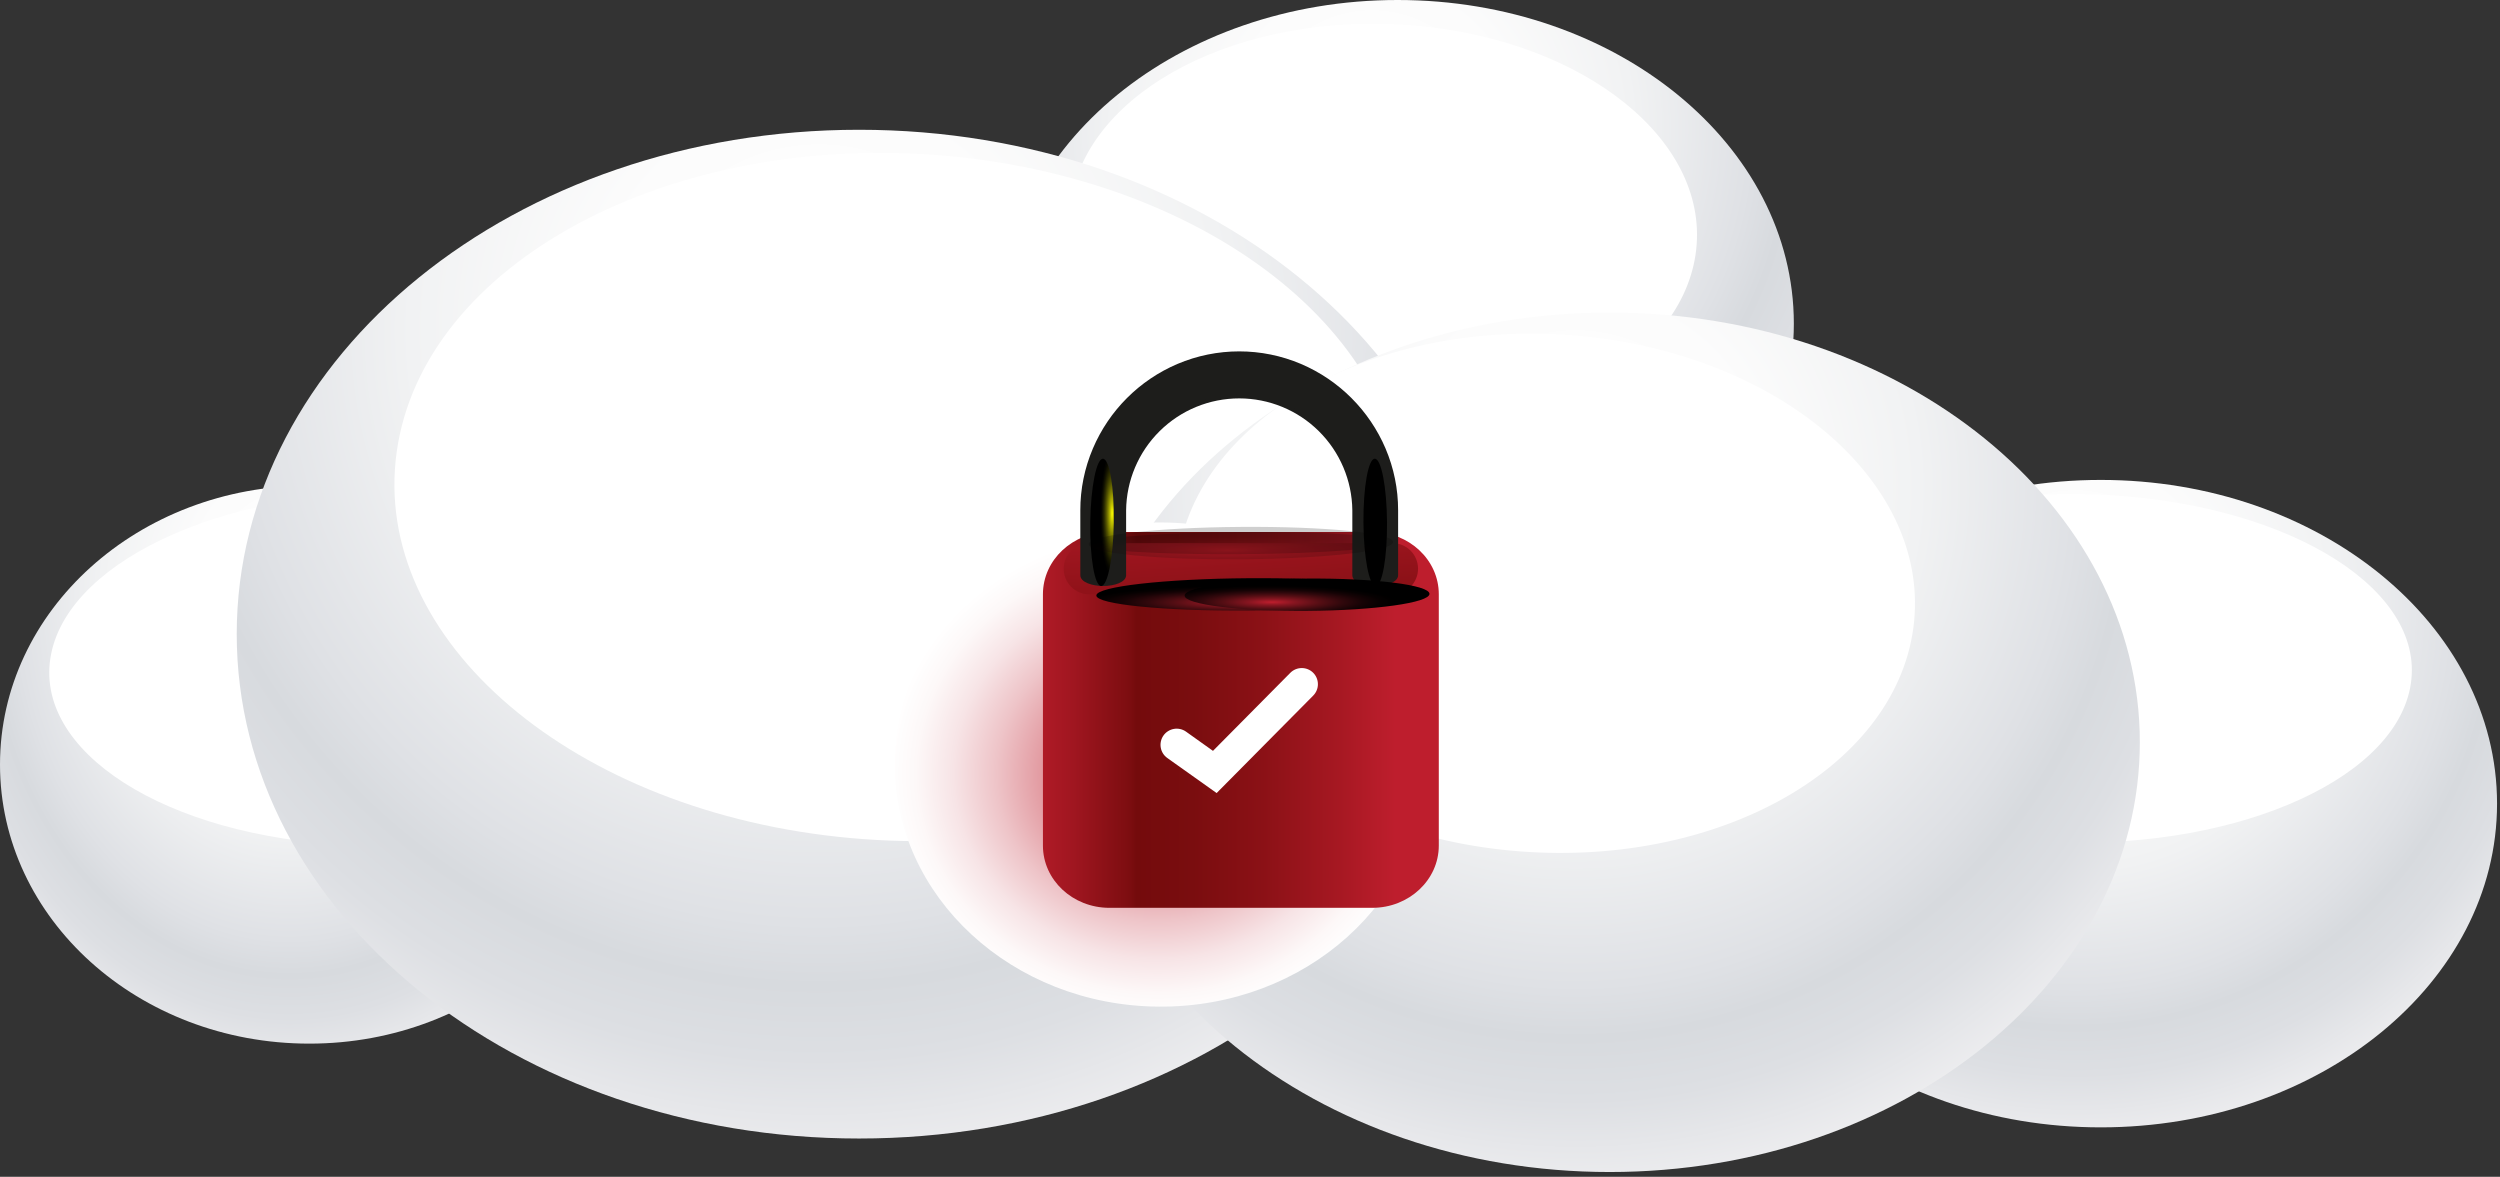 <svg width="478" height="225" viewBox="0 0 478 225" fill="none" xmlns="http://www.w3.org/2000/svg">
<rect x="0" y="0" width="478" height="225" fill="#333333" stroke="none"/>
<g clip-path="url(#clip0_120_2589)">
<path d="M118.293 146.191C118.293 175.653 91.812 199.542 59.144 199.542C26.476 199.542 0 175.666 0 146.191C0 116.716 26.484 92.838 59.144 92.838C91.804 92.838 118.293 116.724 118.293 146.191Z" fill="url(#paint0_radial_120_2589)"/>
<path d="M137.615 130.837C133.902 149.434 102.268 163.183 66.958 161.59C31.647 159.998 6.069 143.615 9.776 125.039C13.483 106.463 45.118 92.691 80.441 94.273C115.738 95.903 141.33 112.238 137.615 130.837Z" fill="white"/>
<path d="M342.982 61.889C342.982 96.076 309.06 123.777 267.216 123.777C225.373 123.777 191.453 96.076 191.453 61.889C191.453 27.701 225.376 0 267.216 0C309.057 0 342.982 27.709 342.982 61.889Z" fill="url(#paint1_radial_120_2589)"/>
<path d="M324.185 48.702C320.997 70.129 291.669 85.206 258.673 82.432C225.677 79.659 201.55 60.013 204.735 38.616C207.92 17.219 237.245 2.102 270.252 4.864C303.245 7.672 327.386 27.266 324.185 48.702Z" fill="white"/>
<path d="M477.435 153.659C477.435 187.838 443.512 215.552 401.664 215.552C359.815 215.552 325.906 187.838 325.906 153.659C325.906 119.479 359.831 91.762 401.664 91.762C443.497 91.762 477.435 119.474 477.435 153.659Z" fill="url(#paint2_radial_120_2589)"/>
<path d="M283.226 121.25C283.226 174.512 229.951 217.685 164.248 217.685C98.545 217.685 45.262 174.507 45.262 121.25C45.262 67.994 98.524 24.812 164.248 24.812C229.972 24.812 283.226 67.983 283.226 121.25Z" fill="url(#paint3_radial_120_2589)"/>
<path d="M267.961 103.729C262.892 139.753 215.783 165.032 162.726 160.244C109.669 155.456 70.796 122.363 75.855 86.365C80.913 50.368 128.017 25.056 181.092 29.808C234.144 34.649 273.023 67.679 267.961 103.729Z" fill="white"/>
<path d="M460.808 131.564C457.19 149.857 425.616 162.981 390.285 160.913C354.954 158.846 329.265 142.332 332.883 124.058C336.501 105.783 368.041 92.633 403.406 94.672C438.732 96.792 464.426 113.272 460.808 131.564Z" fill="white"/>
<path d="M409.136 141.92C409.136 187.311 363.746 224.09 307.769 224.09C251.791 224.09 206.38 187.3 206.38 141.92C206.38 96.54 251.77 59.758 307.758 59.758C363.746 59.758 409.136 96.54 409.136 141.92Z" fill="url(#paint4_radial_120_2589)"/>
<path d="M365.829 120.085C362.156 147.265 327.685 166.287 288.838 162.632C249.991 158.977 221.511 133.954 225.182 106.809C228.852 79.664 263.315 60.595 302.167 64.234C341.003 67.936 369.497 92.898 365.829 120.085Z" fill="white"/>
<path style="mix-blend-mode:multiply" d="M272.7 146.52C272.527 172.088 249.64 192.658 221.577 192.469C193.513 192.28 170.91 171.406 171.08 145.835C171.251 120.264 194.138 99.704 222.198 99.896C250.259 100.087 272.87 120.97 272.7 146.52Z" fill="url(#paint5_radial_120_2589)"/>
<path d="M275.098 161.679C275.098 168.239 269.407 173.575 262.394 173.575H212.113C205.097 173.575 199.409 168.252 199.409 161.679V113.618C199.409 107.059 205.097 101.722 212.113 101.722H262.394C269.407 101.722 275.098 107.051 275.098 113.618V161.679Z" fill="url(#paint6_linear_120_2589)"/>
<path d="M271.128 108.738C271.129 109.381 271.003 110.018 270.757 110.612C270.511 111.206 270.151 111.746 269.696 112.201C269.241 112.656 268.701 113.017 268.107 113.262C267.512 113.508 266.875 113.634 266.232 113.634H208.277C207.633 113.635 206.996 113.509 206.402 113.263C205.807 113.017 205.267 112.657 204.812 112.202C204.357 111.747 203.996 111.207 203.75 110.613C203.504 110.018 203.378 109.381 203.378 108.738C203.378 108.095 203.505 107.458 203.751 106.864C203.997 106.269 204.358 105.73 204.813 105.275C205.268 104.82 205.808 104.46 206.402 104.214C206.997 103.968 207.634 103.841 208.277 103.842H266.232C266.875 103.841 267.512 103.968 268.106 104.214C268.7 104.46 269.24 104.82 269.695 105.275C270.15 105.73 270.51 106.27 270.756 106.864C271.002 107.458 271.129 108.095 271.128 108.738Z" fill="url(#paint7_linear_120_2589)"/>
<path style="mix-blend-mode:screen" opacity="0.19" d="M237.274 105.959C221.196 106.075 208.151 105.219 208.151 104.049C208.151 102.879 221.165 101.837 237.24 101.719C253.316 101.601 266.364 102.457 266.364 103.629C266.364 104.802 253.345 105.852 237.274 105.959Z" fill="url(#paint8_radial_120_2589)"/>
<path d="M262.945 112.046C260.822 112.046 258.566 111.322 258.566 109.981V97.563C258.503 91.869 256.197 86.429 252.148 82.425C248.099 78.42 242.634 76.174 236.94 76.174C231.245 76.174 225.78 78.42 221.731 82.425C217.682 86.429 215.376 91.869 215.314 97.563V109.981C215.314 111.322 213.06 112.046 210.937 112.046C208.815 112.046 206.558 111.322 206.558 109.981V97.563C206.553 93.506 207.37 89.49 208.959 85.757C212.059 78.48 217.855 72.684 225.132 69.584C228.866 68 232.882 67.184 236.938 67.184C240.995 67.184 245.01 68 248.745 69.584C256.021 72.686 261.816 78.481 264.918 85.757C266.507 89.49 267.324 93.506 267.319 97.563V109.981C267.324 111.322 265.067 112.046 262.945 112.046Z" fill="#1D1D1B"/>
<path d="M264.511 85.93C261.455 78.76 255.745 73.049 248.575 69.993C244.894 68.431 240.938 67.627 236.94 67.627C232.942 67.627 228.985 68.431 225.305 69.993C218.135 73.049 212.424 78.76 209.368 85.93C207.804 89.608 207 93.566 207.007 97.563V109.981C207.007 110.876 208.767 111.6 210.943 111.6C213.118 111.6 214.878 110.876 214.878 109.981V97.563C214.885 91.712 217.213 86.101 221.351 81.964C225.489 77.826 231.1 75.499 236.952 75.493C242.803 75.499 248.413 77.826 252.551 81.964C256.689 86.102 259.016 91.712 259.022 97.563V109.981C259.022 110.876 260.783 111.6 262.958 111.6C265.133 111.6 266.894 110.876 266.894 109.981V97.563C266.893 93.564 266.083 89.607 264.511 85.93Z" fill="#1D1D1B"/>
<path style="mix-blend-mode:screen" d="M238.744 116.743C222.665 116.858 209.62 115.567 209.62 113.857C209.62 112.146 222.629 110.671 238.704 110.553C254.78 110.435 267.828 111.729 267.828 113.439C267.828 115.15 254.814 116.625 238.744 116.743Z" fill="url(#paint9_radial_120_2589)"/>
<path style="mix-blend-mode:screen" d="M249.934 116.806C237.001 116.9 226.512 115.591 226.499 113.883C226.486 112.175 236.957 110.716 249.887 110.622C262.816 110.527 273.306 111.837 273.316 113.545C273.327 115.253 262.861 116.711 249.934 116.806Z" fill="url(#paint10_radial_120_2589)"/>
<path style="mix-blend-mode:screen" d="M260.691 99.893C260.644 93.171 261.612 87.717 262.858 87.706C264.104 87.696 265.149 93.137 265.199 99.862C265.248 106.586 264.278 112.039 263.034 112.046C261.79 112.054 260.736 106.615 260.691 99.893Z" fill="url(#paint11_radial_120_2589)"/>
<path style="mix-blend-mode:screen" d="M208.458 99.846C208.552 93.124 209.636 87.69 210.882 87.706C212.128 87.722 213.057 93.187 212.963 99.909C212.868 106.631 211.785 112.062 210.538 112.046C209.292 112.031 208.363 106.565 208.458 99.846Z" fill="url(#paint12_radial_120_2589)"/>
<path style="mix-blend-mode:screen" opacity="0.19" d="M237.28 106.933C221.204 107.048 208.156 105.757 208.156 104.047C208.156 102.336 221.165 100.861 237.24 100.743C253.316 100.625 266.364 101.919 266.364 103.629C266.364 105.34 253.345 106.815 237.28 106.933Z" fill="url(#paint13_radial_120_2589)"/>
<path d="M251.075 128.628C250.787 128.343 250.445 128.116 250.07 127.963C249.694 127.809 249.292 127.73 248.886 127.732C248.48 127.734 248.078 127.816 247.704 127.972C247.33 128.129 246.99 128.358 246.704 128.647L231.922 143.565L226.771 139.892C226.441 139.657 226.067 139.489 225.671 139.399C225.275 139.308 224.865 139.296 224.465 139.364C224.065 139.432 223.682 139.578 223.338 139.793C222.994 140.009 222.696 140.29 222.461 140.621C222.226 140.952 222.058 141.326 221.967 141.722C221.877 142.118 221.865 142.528 221.933 142.928C222 143.328 222.146 143.711 222.362 144.055C222.578 144.399 222.859 144.697 223.19 144.932L232.62 151.631L251.096 132.986C251.669 132.405 251.988 131.62 251.984 130.803C251.98 129.986 251.654 129.205 251.075 128.628Z" fill="white"/>
</g>
<defs>
<radialGradient id="paint0_radial_120_2589" cx="0" cy="0" r="1" gradientUnits="userSpaceOnUse" gradientTransform="translate(55.35 114.178) scale(109.396 136.745)">
<stop stop-color="white"/>
<stop offset="0.18" stop-color="#FCFCFC"/>
<stop offset="0.33" stop-color="#F1F2F3"/>
<stop offset="0.48" stop-color="#DFE1E5"/>
<stop offset="0.53" stop-color="#D7DADE"/>
<stop offset="0.59" stop-color="#DDDFE3"/>
<stop offset="0.68" stop-color="#EEEEF0"/>
<stop offset="0.72" stop-color="#F7F6F8"/>
</radialGradient>
<radialGradient id="paint1_radial_120_2589" cx="0" cy="0" r="1" gradientUnits="userSpaceOnUse" gradientTransform="translate(262.352 24.755) scale(150.413 150.413)">
<stop stop-color="white"/>
<stop offset="0.18" stop-color="#FCFCFC"/>
<stop offset="0.33" stop-color="#F1F2F3"/>
<stop offset="0.48" stop-color="#DFE1E5"/>
<stop offset="0.53" stop-color="#D7DADE"/>
<stop offset="0.59" stop-color="#DDDFE3"/>
<stop offset="0.68" stop-color="#EEEEF0"/>
<stop offset="0.72" stop-color="#F7F6F8"/>
</radialGradient>
<radialGradient id="paint2_radial_120_2589" cx="0" cy="0" r="1" gradientUnits="userSpaceOnUse" gradientTransform="translate(396.805 116.522) scale(150.421 150.421)">
<stop stop-color="white"/>
<stop offset="0.18" stop-color="#FCFCFC"/>
<stop offset="0.33" stop-color="#F1F2F3"/>
<stop offset="0.48" stop-color="#DFE1E5"/>
<stop offset="0.53" stop-color="#D7DADE"/>
<stop offset="0.59" stop-color="#DDDFE3"/>
<stop offset="0.68" stop-color="#EEEEF0"/>
<stop offset="0.72" stop-color="#F7F6F8"/>
</radialGradient>
<radialGradient id="paint3_radial_120_2589" cx="0" cy="0" r="1" gradientUnits="userSpaceOnUse" gradientTransform="translate(156.605 63.387) scale(235.11 235.11)">
<stop stop-color="white"/>
<stop offset="0.18" stop-color="#FCFCFC"/>
<stop offset="0.33" stop-color="#F1F2F3"/>
<stop offset="0.48" stop-color="#DFE1E5"/>
<stop offset="0.53" stop-color="#D7DADE"/>
<stop offset="0.59" stop-color="#DDDFE3"/>
<stop offset="0.68" stop-color="#EEEEF0"/>
<stop offset="0.72" stop-color="#F7F6F8"/>
</radialGradient>
<radialGradient id="paint4_radial_120_2589" cx="0" cy="0" r="1" gradientUnits="userSpaceOnUse" gradientTransform="translate(301.257 92.623) scale(200.319 200.319)">
<stop stop-color="white"/>
<stop offset="0.18" stop-color="#FCFCFC"/>
<stop offset="0.33" stop-color="#F1F2F3"/>
<stop offset="0.48" stop-color="#DFE1E5"/>
<stop offset="0.53" stop-color="#D7DADE"/>
<stop offset="0.59" stop-color="#DDDFE3"/>
<stop offset="0.68" stop-color="#EEEEF0"/>
<stop offset="0.72" stop-color="#F7F6F8"/>
</radialGradient>
<radialGradient id="paint5_radial_120_2589" cx="0" cy="0" r="1" gradientUnits="userSpaceOnUse" gradientTransform="translate(221.091 148.166) rotate(0.579) scale(51.051 46.411)">
<stop stop-color="#BE1E2D"/>
<stop offset="0.2" stop-color="#D05D68"/>
<stop offset="0.41" stop-color="#E1969D"/>
<stop offset="0.6" stop-color="#EEC4C8"/>
<stop offset="0.76" stop-color="#F7E4E6"/>
<stop offset="0.9" stop-color="#FDF8F8"/>
<stop offset="1" stop-color="white"/>
</radialGradient>
<linearGradient id="paint6_linear_120_2589" x1="146.073" y1="137.649" x2="266.744" y2="137.649" gradientUnits="userSpaceOnUse">
<stop offset="0.38" stop-color="#BE1E2D"/>
<stop offset="0.42" stop-color="#B61C29"/>
<stop offset="0.49" stop-color="#A01620"/>
<stop offset="0.58" stop-color="#7C0D10"/>
<stop offset="0.59" stop-color="#740B0C"/>
<stop offset="0.68" stop-color="#7A0D0F"/>
<stop offset="0.79" stop-color="#8B1116"/>
<stop offset="0.91" stop-color="#A61822"/>
<stop offset="1" stop-color="#BE1E2D"/>
</linearGradient>
<linearGradient id="paint7_linear_120_2589" x1="235.026" y1="75.912" x2="240.756" y2="160.278" gradientUnits="userSpaceOnUse">
<stop stop-color="#BE1E2D"/>
<stop offset="0.12" stop-color="#B61C29"/>
<stop offset="0.31" stop-color="#A01620"/>
<stop offset="0.55" stop-color="#7C0D10"/>
<stop offset="0.59" stop-color="#740B0C"/>
<stop offset="0.68" stop-color="#7A0D0F"/>
<stop offset="0.79" stop-color="#8B1116"/>
<stop offset="0.91" stop-color="#A61822"/>
<stop offset="1" stop-color="#BE1E2D"/>
</linearGradient>
<radialGradient id="paint8_radial_120_2589" cx="0" cy="0" r="1" gradientUnits="userSpaceOnUse" gradientTransform="translate(234.771 134.214) rotate(90) scale(2.362 29.136)">
<stop stop-color="#BE1E2D"/>
<stop offset="0.19" stop-color="#861520"/>
<stop offset="0.39" stop-color="#560E14"/>
<stop offset="0.57" stop-color="#31080C"/>
<stop offset="0.74" stop-color="#160305"/>
<stop offset="0.89" stop-color="#060101"/>
<stop offset="1"/>
</radialGradient>
<radialGradient id="paint9_radial_120_2589" cx="0" cy="0" r="1" gradientUnits="userSpaceOnUse" gradientTransform="translate(236.155 115.203) rotate(90) scale(3.148 29.116)">
<stop stop-color="#BE1E2D"/>
<stop offset="0.19" stop-color="#861520"/>
<stop offset="0.39" stop-color="#560E14"/>
<stop offset="0.57" stop-color="#31080C"/>
<stop offset="0.74" stop-color="#160305"/>
<stop offset="0.89" stop-color="#060101"/>
<stop offset="1"/>
</radialGradient>
<radialGradient id="paint10_radial_120_2589" cx="0" cy="0" r="1" gradientUnits="userSpaceOnUse" gradientTransform="translate(243.182 115.133) rotate(90) scale(3.147 23.606)">
<stop stop-color="#BE1E2D"/>
<stop offset="0.19" stop-color="#861520"/>
<stop offset="0.39" stop-color="#560E14"/>
<stop offset="0.57" stop-color="#31080C"/>
<stop offset="0.74" stop-color="#160305"/>
<stop offset="0.89" stop-color="#060101"/>
<stop offset="1"/>
</radialGradient>
<radialGradient id="paint11_radial_120_2589" cx="0" cy="0" r="1" gradientUnits="userSpaceOnUse" gradientTransform="translate(253.985 92.17) rotate(180) scale(2.294 12.042)">
<stop stop-color="#FFFF00"/>
<stop offset="0.16" stop-color="#BFBF00"/>
<stop offset="0.33" stop-color="#868600"/>
<stop offset="0.49" stop-color="#565600"/>
<stop offset="0.64" stop-color="#313100"/>
<stop offset="0.78" stop-color="#161600"/>
<stop offset="0.9" stop-color="#060600"/>
<stop offset="1"/>
</radialGradient>
<radialGradient id="paint12_radial_120_2589" cx="0" cy="0" r="1" gradientUnits="userSpaceOnUse" gradientTransform="translate(212.644 98.161) rotate(180) scale(2.294 12.042)">
<stop stop-color="#FFFF00"/>
<stop offset="0.16" stop-color="#BFBF00"/>
<stop offset="0.33" stop-color="#868600"/>
<stop offset="0.49" stop-color="#565600"/>
<stop offset="0.64" stop-color="#313100"/>
<stop offset="0.78" stop-color="#161600"/>
<stop offset="0.9" stop-color="#060600"/>
<stop offset="1"/>
</radialGradient>
<radialGradient id="paint13_radial_120_2589" cx="0" cy="0" r="1" gradientUnits="userSpaceOnUse" gradientTransform="translate(234.766 105.207) rotate(90) scale(3.148 29.116)">
<stop stop-color="#BE1E2D"/>
<stop offset="0.19" stop-color="#861520"/>
<stop offset="0.39" stop-color="#560E14"/>
<stop offset="0.57" stop-color="#31080C"/>
<stop offset="0.74" stop-color="#160305"/>
<stop offset="0.89" stop-color="#060101"/>
<stop offset="1"/>
</radialGradient>
<clipPath id="clip0_120_2589">
<rect width="477.435" height="224.09" fill="white"/>
</clipPath>
</defs>
</svg>
